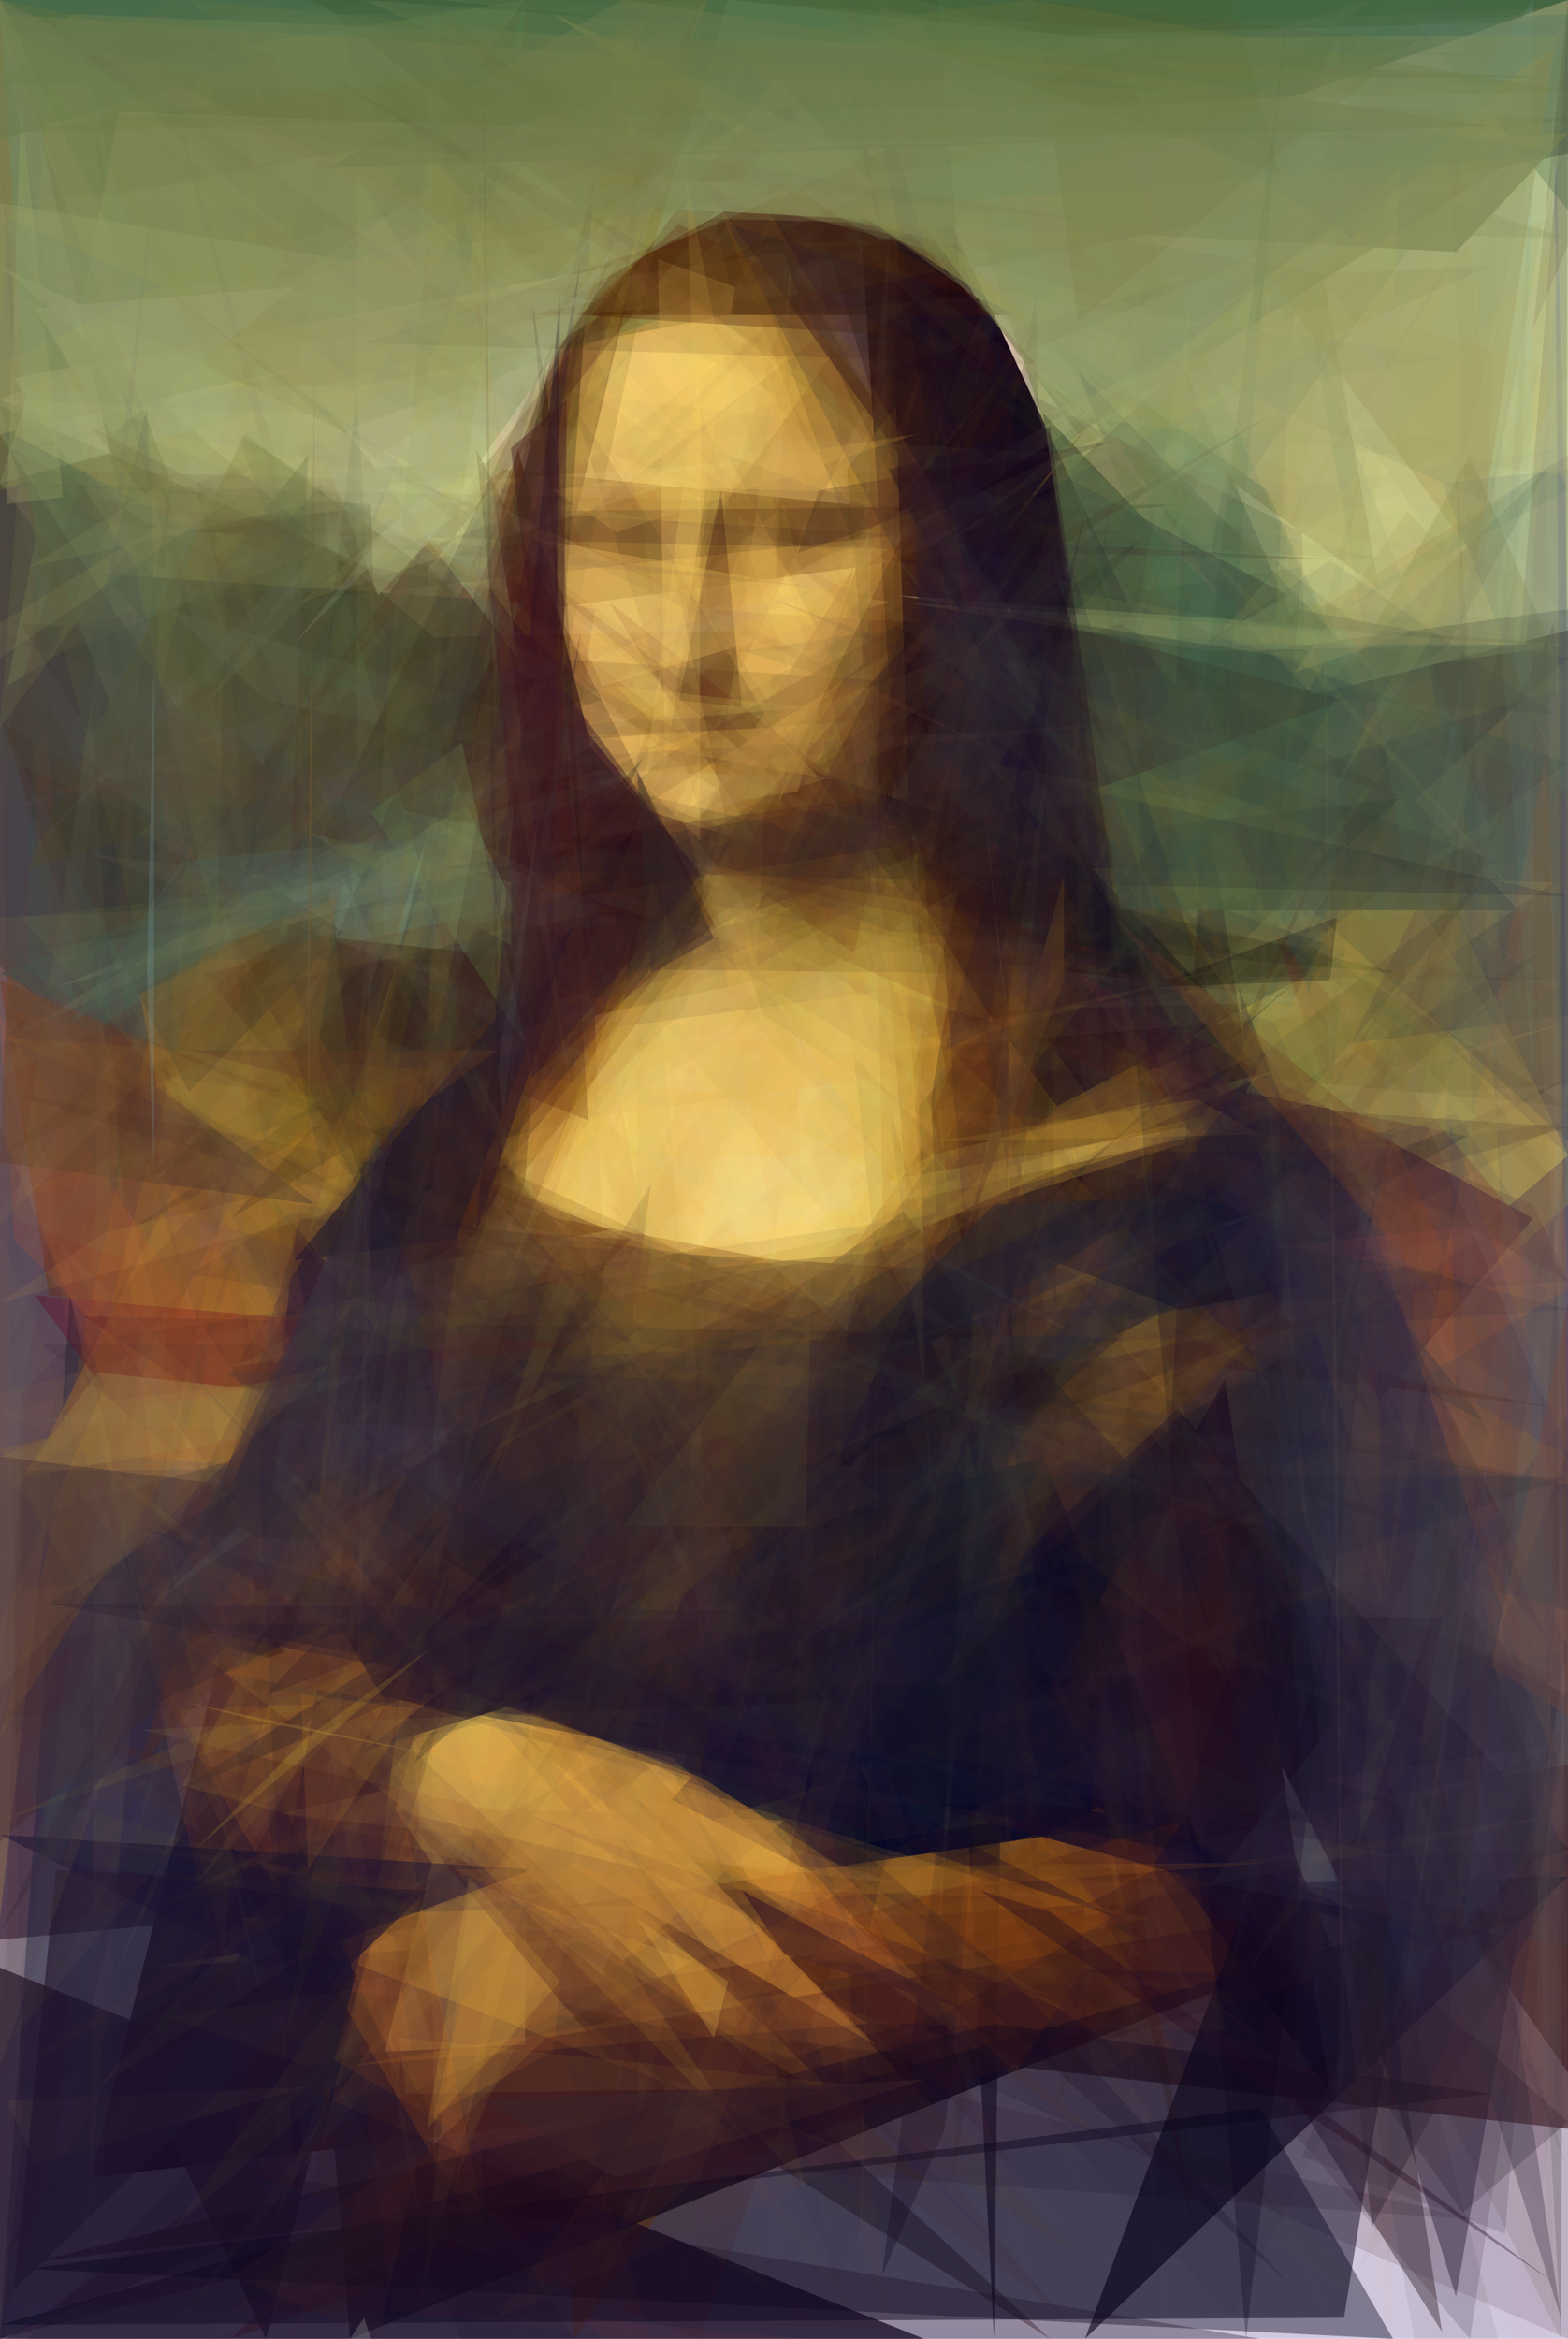 <svg xmlns='http://www.w3.org/2000/svg' style='background-color: #000;'  width='224' height='334' ><polygon points='0,21 0,235 141,60' fill='rgba(215,240,194,0.278)' /><polygon points='4,334 68,266 224,334' fill='rgba(76,46,121,0.267)' /><polygon points='82,334 79,0 203,154' fill='rgba(255,147,5,0.659)' /><polygon points='224,53 134,230 56,6' fill='rgba(248,168,81,0.273)' /><polygon points='224,285 129,0 224,0' fill='rgba(174,189,120,0.774)' /><polygon points='131,297 74,64 13,311' fill='rgba(32,0,0,1)' /><polygon points='81,0 88,215 222,210' fill='rgba(254,210,102,0.554)' /><polygon points='224,90 224,296 102,121' fill='rgba(89,76,55,0.789)' /><polygon points='0,0 0,277 207,258' fill='rgba(31,0,29,0.756)' /><polygon points='224,334 102,281 224,172' fill='rgba(69,32,87,0.348)' /><polygon points='0,0 0,70 221,0' fill='rgba(112,119,62,1)' /><polygon points='26,41 50,334 224,264' fill='rgba(5,0,20,0.823)' /><polygon points='40,235 159,273 75,285' fill='rgba(174,145,66,0.781)' /><polygon points='193,185 113,115 64,177' fill='rgba(234,208,121,1)' /><polygon points='161,180 154,287 96,257' fill='rgba(0,0,37,0.987)' /><polygon points='0,0 27,57 224,0' fill='rgba(0,25,10,1)' /><polygon points='224,252 224,304 46,284' fill='rgba(62,26,31,0.669)' /><polygon points='120,129 223,334 224,65' fill='rgba(99,72,68,0.141)' /><polygon points='205,180 121,0 133,194' fill='rgba(14,2,25,0.973)' /><polygon points='5,77 224,0 0,0' fill='rgba(97,133,90,0.717)' /><polygon points='127,107 0,57 97,19' fill='rgba(254,198,140,0.238)' /><polygon points='40,92 160,76 72,67' fill='rgba(122,59,0,0.462)' /><polygon points='224,165 196,189 142,90' fill='rgba(163,155,75,0.987)' /><polygon points='224,22 0,65 224,0' fill='rgba(0,14,0,0.34)' /><polygon points='61,22 62,315 156,132' fill='rgba(255,224,104,0.182)' /><polygon points='64,150 169,52 203,131' fill='rgba(0,9,24,0.213)' /><polygon points='81,39 0,0 0,334' fill='rgba(152,130,114,0.29)' /><polygon points='156,60 40,204 76,166' fill='rgba(148,112,39,0.659)' /><polygon points='133,248 0,69 0,138' fill='rgba(24,42,38,0.394)' /><polygon points='87,210 155,130 85,145' fill='rgba(255,233,147,0.349)' /><polygon points='190,269 107,36 186,76' fill='rgba(0,0,2,0.146)' /><polygon points='125,128 108,138 96,80' fill='rgba(76,46,29,0.469)' /><polygon points='116,205 109,37 83,29' fill='rgba(242,196,84,0.245)' /><polygon points='16,208 63,153 100,0' fill='rgba(85,12,0,0.416)' /><polygon points='0,140 7,185 161,206' fill='rgba(109,54,36,0.621)' /><polygon points='44,314 167,278 61,244' fill='rgba(174,99,21,0.214)' /><polygon points='121,67 133,213 128,58' fill='rgba(173,134,52,0.666)' /><polygon points='185,87 102,207 224,94' fill='rgba(0,3,43,0.247)' /><polygon points='17,308 75,169 85,25' fill='rgba(30,0,1,0.483)' /><polygon points='205,100 62,225 191,6' fill='rgba(240,215,183,0.085)' /><polygon points='140,80 213,205 73,118' fill='rgba(0,1,0,0.104)' /><polygon points='146,192 32,165 222,201' fill='rgba(69,22,0,0.412)' /><polygon points='21,281 185,257 155,272' fill='rgba(122,77,34,1)' /><polygon points='63,179 4,268 75,0' fill='rgba(51,246,178,0.095)' /><polygon points='120,99 124,3 69,192' fill='rgba(140,85,3,0.068)' /><polygon points='208,328 224,235 111,12' fill='rgba(21,12,35,0.385)' /><polygon points='72,261 125,292 60,226' fill='rgba(237,172,64,0.468)' /><polygon points='179,191 143,225 145,178' fill='rgba(104,73,27,0.708)' /><polygon points='77,137 37,52 48,134' fill='rgba(102,133,108,0.888)' /><polygon points='131,174 211,149 101,127' fill='rgba(246,193,52,0.262)' /><polygon points='130,76 2,334 23,248' fill='rgba(226,189,80,0.163)' /><polygon points='75,292 76,209 55,293' fill='rgba(167,127,55,0.842)' /><polygon points='0,211 0,334 120,303' fill='rgba(40,29,69,0.443)' /><polygon points='0,334 39,318 10,185' fill='rgba(1,14,54,0.382)' /><polygon points='0,2 224,17 18,53' fill='rgba(112,122,74,0.65)' /><polygon points='107,205 90,319 39,289' fill='rgba(181,99,23,0.124)' /><polygon points='142,334 133,157 145,86' fill='rgba(7,0,25,0.542)' /><polygon points='17,16 1,98 126,20' fill='rgba(137,148,94,0.387)' /><polygon points='67,212 6,207 41,138' fill='rgba(245,155,42,0.385)' /><polygon points='35,241 129,173 205,258' fill='rgba(16,10,29,0.661)' /><polygon points='1,105 13,63 69,314' fill='rgba(59,37,33,0.304)' /><polygon points='91,272 133,312 34,274' fill='rgba(218,161,53,0.3)' /><polygon points='16,110 168,100 3,89' fill='rgba(23,0,0,0.202)' /><polygon points='62,302 90,186 79,293' fill='rgba(162,105,44,0.354)' /><polygon points='203,155 46,183 65,186' fill='rgba(253,235,150,0.291)' /><polygon points='116,110 193,136 151,158' fill='rgba(0,0,28,0.676)' /><polygon points='0,334 132,334 0,281' fill='rgba(28,16,39,0.793)' /><polygon points='77,239 152,287 80,258' fill='rgba(206,128,41,0.436)' /><polygon points='111,258 64,240 23,152' fill='rgba(0,0,39,0.905)' /><polygon points='19,213 87,294 150,334' fill='rgba(53,17,24,0.373)' /><polygon points='24,99 20,238 40,277' fill='rgba(209,94,63,0.096)' /><polygon points='223,140 124,247 0,202' fill='rgba(255,187,63,0.049)' /><polygon points='148,154 127,221 123,4' fill='rgba(155,48,0,0.183)' /><polygon points='26,170 146,185 124,276' fill='rgba(0,0,29,0.252)' /><polygon points='70,322 7,214 29,112' fill='rgba(208,110,30,0.197)' /><polygon points='38,334 22,300 64,228' fill='rgba(27,17,40,0.78)' /><polygon points='0,139 15,146 75,110' fill='rgba(65,73,75,0.929)' /><polygon points='75,247 92,0 58,275' fill='rgba(248,167,99,0.085)' /><polygon points='79,146 152,68 184,85' fill='rgba(32,3,22,0.338)' /><polygon points='143,247 156,258 57,274' fill='rgba(255,224,75,0.06)' /><polygon points='161,137 20,108 48,102' fill='rgba(43,2,24,0.526)' /><polygon points='115,280 182,282 157,258' fill='rgba(142,69,20,0.441)' /><polygon points='26,255 67,266 87,143' fill='rgba(255,192,35,0.123)' /><polygon points='0,31 92,202 63,19' fill='rgba(255,228,161,0.05)' /><polygon points='145,45 77,45 111,26' fill='rgba(58,15,0,0.686)' /><polygon points='23,243 200,161 7,216' fill='rgba(5,15,52,0.38)' /><polygon points='2,54 88,38 38,110' fill='rgba(163,165,111,0.63)' /><polygon points='38,204 0,58 55,82' fill='rgba(90,89,47,0.431)' /><polygon points='84,48 117,37 131,157' fill='rgba(227,234,130,0.111)' /><polygon points='191,195 224,109 133,76' fill='rgba(76,110,76,0.36)' /><polygon points='96,251 76,246 159,307' fill='rgba(255,163,78,0.201)' /><polygon points='154,139 219,174 197,200' fill='rgba(54,28,48,0.735)' /><polygon points='82,58 161,178 109,145' fill='rgba(25,0,0,0.106)' /><polygon points='78,291 33,334 224,267' fill='rgba(56,19,29,0.538)' /><polygon points='106,198 14,298 65,266' fill='rgba(255,235,105,0.08)' /><polygon points='75,86 52,126 15,82' fill='rgba(62,70,55,0.838)' /><polygon points='176,48 86,282 57,258' fill='rgba(255,255,182,0.074)' /><polygon points='101,0 70,145 89,0' fill='rgba(137,120,43,0.262)' /><polygon points='57,297 31,235 61,243' fill='rgba(131,74,36,0.335)' /><polygon points='159,67 135,304 126,325' fill='rgba(28,11,31,0.297)' /><polygon points='83,185 137,173 94,243' fill='rgba(162,102,0,0.234)' /><polygon points='219,200 148,71 0,67' fill='rgba(59,0,0,0.092)' /><polygon points='221,140 152,96 57,138' fill='rgba(0,0,0,0.232)' /><polygon points='194,274 165,216 198,297' fill='rgba(147,154,158,0.746)' /><polygon points='55,69 70,68 74,94' fill='rgba(216,255,185,0.467)' /><polygon points='60,329 132,52 77,187' fill='rgba(248,179,67,0.1)' /><polygon points='213,38 125,42 17,124' fill='rgba(2,0,0,0.073)' /><polygon points='5,121 96,21 91,37' fill='rgba(162,192,186,0.138)' /><polygon points='183,153 156,124 222,126' fill='rgba(250,235,121,0.267)' /><polygon points='197,84 189,39 118,27' fill='rgba(157,158,99,0.622)' /><polygon points='73,271 99,266 154,322' fill='rgba(255,177,80,0.134)' /><polygon points='61,248 59,252 192,134' fill='rgba(0,0,20,0.316)' /><polygon points='122,184 160,163 120,107' fill='rgba(234,197,20,0.085)' /><polygon points='12,188 160,191 97,245' fill='rgba(0,0,32,0.39)' /><polygon points='218,114 55,31 35,36' fill='rgba(255,245,221,0.028)' /><polygon points='29,196 224,146 116,180' fill='rgba(253,213,87,0.197)' /><polygon points='52,250 89,222 108,233' fill='rgba(49,29,35,0.975)' /><polygon points='217,174 222,252 182,133' fill='rgba(132,69,45,0.436)' /><polygon points='190,299 150,241 175,197' fill='rgba(35,14,35,0.993)' /><polygon points='32,124 54,163 0,248' fill='rgba(169,105,32,0.42)' /><polygon points='168,126 177,241 141,211' fill='rgba(197,112,34,0.083)' /><polygon points='48,128 36,229 20,142' fill='rgba(158,99,30,0.523)' /><polygon points='105,206 15,96 91,251' fill='rgba(60,34,31,0.282)' /><polygon points='224,212 79,187 196,238' fill='rgba(19,28,56,0.217)' /><polygon points='196,204 184,156 106,26' fill='rgba(51,47,11,0.303)' /><polygon points='63,246 54,226 224,154' fill='rgba(3,4,16,0.208)' /><polygon points='172,133 223,141 134,85' fill='rgba(236,255,183,0.106)' /><polygon points='8,205 0,208 0,274' fill='rgba(158,126,74,0.45)' /><polygon points='224,165 200,113 178,156' fill='rgba(171,155,71,0.622)' /><polygon points='164,266 172,112 206,333' fill='rgba(38,18,31,0.383)' /><polygon points='143,48 122,136 105,125' fill='rgba(43,0,0,0.319)' /><polygon points='51,279 199,308 57,270' fill='rgba(242,219,115,0.03)' /><polygon points='38,281 76,267 0,262' fill='rgba(13,12,48,0.554)' /><polygon points='4,137 80,137 5,66' fill='rgba(55,78,72,0.262)' /><polygon points='150,48 181,70 220,156' fill='rgba(29,61,46,0.157)' /><polygon points='75,73 169,72 40,86' fill='rgba(25,0,9,0.212)' /><polygon points='125,269 172,301 151,261' fill='rgba(246,131,0,0.116)' /><polygon points='66,143 0,94 189,305' fill='rgba(255,235,241,0.01)' /><polygon points='75,0 0,104 7,11' fill='rgba(139,144,86,0.208)' /><polygon points='185,43 181,108 209,63' fill='rgba(205,205,126,0.247)' /><polygon points='214,56 224,208 224,54' fill='rgba(251,236,179,0.078)' /><polygon points='125,78 48,231 106,78' fill='rgba(255,205,99,0.114)' /><polygon points='103,117 161,85 85,112' fill='rgba(255,208,85,0.097)' /><polygon points='179,269 224,268 155,334' fill='rgba(10,7,28,0.636)' /><polygon points='97,6 149,257 66,31' fill='rgba(255,246,125,0.053)' /><polygon points='206,278 163,260 86,245' fill='rgba(18,7,36,0.853)' /><polygon points='136,312 141,232 176,78' fill='rgba(93,61,33,0.117)' /><polygon points='158,20 183,240 195,102' fill='rgba(12,59,93,0.074)' /><polygon points='81,146 188,143 13,122' fill='rgba(198,206,144,0.096)' /><polygon points='95,110 105,41 94,37' fill='rgba(248,203,101,0.386)' /><polygon points='95,218 68,155 211,73' fill='rgba(255,201,13,0.072)' /><polygon points='149,59 160,130 217,130' fill='rgba(75,87,64,0.781)' /><polygon points='143,17 102,74 73,165' fill='rgba(54,0,0,0.094)' /><polygon points='197,96 224,92 128,85' fill='rgba(140,147,102,0.543)' /><polygon points='105,19 116,13 14,140' fill='rgba(55,12,0,0.22)' /><polygon points='17,61 202,93 81,86' fill='rgba(255,229,110,0.078)' /><polygon points='224,278 224,202 173,269' fill='rgba(63,54,69,0.376)' /><polygon points='86,171 224,290 220,314' fill='rgba(109,95,118,0.059)' /><polygon points='0,149 193,35 70,116' fill='rgba(252,255,172,0.093)' /><polygon points='158,106 137,35 101,27' fill='rgba(34,5,20,0.516)' /><polygon points='149,271 23,232 72,269' fill='rgba(255,197,65,0.137)' /><polygon points='148,221 84,97 112,72' fill='rgba(255,218,87,0.093)' /><polygon points='83,249 128,174 142,92' fill='rgba(255,250,125,0.062)' /><polygon points='95,125 29,139 70,188' fill='rgba(66,2,0,0.178)' /><polygon points='193,80 28,76 54,72' fill='rgba(30,0,23,0.149)' /><polygon points='103,70 97,100 106,101' fill='rgba(36,3,10,0.282)' /><polygon points='201,275 192,331 0,332' fill='rgba(12,6,30,0.494)' /><polygon points='98,110 139,135 49,68' fill='rgba(162,105,23,0.238)' /><polygon points='94,195 91,304 142,95' fill='rgba(255,224,206,0.029)' /><polygon points='92,0 176,142 115,63' fill='rgba(158,104,31,0.169)' /><polygon points='108,90 62,91 0,38' fill='rgba(251,255,190,0.136)' /><polygon points='192,100 108,130 132,84' fill='rgba(57,33,31,0.439)' /><polygon points='18,176 128,117 163,77' fill='rgba(5,0,2,0.127)' /><polygon points='5,309 1,300 44,298' fill='rgba(196,145,93,0.062)' /><polygon points='25,121 0,236 68,104' fill='rgba(90,78,57,0.215)' /><polygon points='177,141 224,266 196,318' fill='rgba(49,39,55,0.404)' /><polygon points='198,226 197,200 168,116' fill='rgba(231,152,8,0.064)' /><polygon points='51,55 4,56 0,69' fill='rgba(155,162,119,0.568)' /><polygon points='5,185 16,200 83,192' fill='rgba(110,0,26,0.336)' /><polygon points='145,296 121,274 169,260' fill='rgba(106,45,18,0.382)' /><polygon points='0,61 28,76 20,111' fill='rgba(91,106,81,0.52)' /><polygon points='8,141 85,110 119,111' fill='rgba(255,255,208,0.097)' /><polygon points='176,138 0,186 15,176' fill='rgba(255,203,80,0.11)' /><polygon points='223,334 213,145 224,3' fill='rgba(85,77,82,0.246)' /><polygon points='224,186 213,238 224,245' fill='rgba(113,70,58,0.568)' /><polygon points='144,264 144,71 130,68' fill='rgba(45,27,36,0.448)' /><polygon points='148,42 133,124 151,187' fill='rgba(5,0,27,0.174)' /><polygon points='62,240 0,145 2,177' fill='rgba(221,93,44,0.179)' /><polygon points='219,0 219,155 209,15' fill='rgba(141,211,220,0.12)' /><polygon points='47,67 54,85 72,66' fill='rgba(168,172,126,0.725)' /><polygon points='60,201 14,196 3,211' fill='rgba(175,137,70,0.649)' /><polygon points='154,62 224,18 117,12' fill='rgba(132,137,91,0.634)' /><polygon points='171,321 136,107 131,133' fill='rgba(56,21,16,0.232)' /><polygon points='224,2 224,30 202,3' fill='rgba(81,117,89,0.365)' /><polygon points='20,252 43,174 90,177' fill='rgba(90,48,33,0.396)' /><polygon points='183,250 58,103 102,130' fill='rgba(73,18,0,0.038)' /><polygon points='54,162 64,206 24,234' fill='rgba(54,44,51,0.914)' /><polygon points='134,148 90,149 182,197' fill='rgba(216,168,5,0.083)' /><polygon points='36,6 90,334 66,280' fill='rgba(183,171,168,0.022)' /><polygon points='37,192 131,294 6,192' fill='rgba(12,0,30,0.092)' /><polygon points='49,246 107,306 81,268' fill='rgba(168,114,43,0.294)' /><polygon points='68,204 133,165 182,153' fill='rgba(255,229,96,0.152)' /><polygon points='20,247 118,243 112,268' fill='rgba(255,255,129,0.084)' /><polygon points='0,323 93,169 87,214' fill='rgba(29,0,17,0.136)' /><polygon points='90,280 106,293 79,104' fill='rgba(249,244,99,0.044)' /><polygon points='58,50 127,334 111,192' fill='rgba(255,135,32,0.041)' /><polygon points='79,163 68,25 55,252' fill='rgba(255,250,96,0.055)' /><polygon points='142,289 5,323 213,299' fill='rgba(21,10,31,0.436)' /><polygon points='12,228 0,207 47,195' fill='rgba(154,122,53,0.349)' /><polygon points='64,152 92,31 44,176' fill='rgba(251,255,70,0.091)' /><polygon points='86,100 4,124 35,62' fill='rgba(86,77,24,0.24)' /><polygon points='134,277 150,106 140,169' fill='rgba(253,255,128,0.052)' /><polygon points='210,334 224,242 69,169' fill='rgba(35,16,40,0.15)' /><polygon points='30,82 172,39 101,46' fill='rgba(255,232,88,0.039)' /><polygon points='157,185 150,39 192,288' fill='rgba(162,230,137,0.014)' /><polygon points='149,208 172,265 43,240' fill='rgba(0,5,33,0.396)' /><polygon points='83,37 33,308 54,268' fill='rgba(41,15,41,0.337)' /><polygon points='185,110 224,98 210,65' fill='rgba(124,129,73,0.324)' /><polygon points='140,237 134,241 193,113' fill='rgba(77,47,24,0.248)' /><polygon points='161,136 178,334 195,188' fill='rgba(9,0,27,0.258)' /><polygon points='193,149 224,145 222,89' fill='rgba(78,81,74,0.335)' /><polygon points='224,212 92,194 224,230' fill='rgba(44,39,56,0.224)' /><polygon points='108,207 167,171 142,172' fill='rgba(29,27,37,0.755)' /><polygon points='8,247 104,282 92,267' fill='rgba(81,36,35,0.227)' /><polygon points='92,186 113,38 107,161' fill='rgba(255,200,101,0.128)' /><polygon points='13,129 52,227 73,204' fill='rgba(241,241,255,0.025)' /><polygon points='215,41 182,195 188,287' fill='rgba(90,99,112,0.054)' /><polygon points='0,263 0,208 56,215' fill='rgba(62,40,48,0.494)' /><polygon points='63,69 43,86 106,66' fill='rgba(255,236,154,0.137)' /><polygon points='0,3 12,10 61,323' fill='rgba(255,225,115,0.028)' /><polygon points='16,191 60,250 224,160' fill='rgba(0,0,32,0.087)' /><polygon points='32,264 11,246 80,110' fill='rgba(18,0,44,0.135)' /><polygon points='83,45 129,48 97,32' fill='rgba(79,26,7,0.361)' /><polygon points='23,70 53,72 55,138' fill='rgba(81,84,54,0.313)' /><polygon points='97,143 49,28 147,325' fill='rgba(251,237,136,0.025)' /><polygon points='121,190 84,158 137,127' fill='rgba(255,255,192,0.086)' /><polygon points='218,234 189,128 152,70' fill='rgba(197,210,207,0.027)' /><polygon points='32,85 36,132 11,5' fill='rgba(131,145,101,0.135)' /><polygon points='70,166 100,254 113,186' fill='rgba(85,50,0,0.171)' /><polygon points='118,136 87,86 192,168' fill='rgba(78,0,0,0.158)' /><polygon points='68,153 33,174 92,108' fill='rgba(81,54,25,0.362)' /><polygon points='34,253 18,217 37,11' fill='rgba(247,180,86,0.032)' /><polygon points='221,107 203,197 224,184' fill='rgba(250,117,29,0.112)' /><polygon points='52,49 124,25 148,52' fill='rgba(34,0,0,0.117)' /><polygon points='26,131 21,105 100,206' fill='rgba(236,167,56,0.051)' /><polygon points='77,77 127,86 86,98' fill='rgba(239,197,92,0.345)' /><polygon points='93,208 85,239 153,203' fill='rgba(202,185,92,0.037)' /><polygon points='144,21 81,68 6,150' fill='rgba(74,42,46,0.042)' /><polygon points='96,297 124,308 71,331' fill='rgba(203,115,58,0.075)' /><polygon points='78,52 84,160 54,148' fill='rgba(36,0,4,0.227)' /><polygon points='27,270 148,224 183,187' fill='rgba(254,158,34,0.043)' /><polygon points='151,97 224,87 224,163' fill='rgba(72,78,67,0.314)' /><polygon points='140,152 183,106 0,171' fill='rgba(216,125,23,0.059)' /><polygon points='133,178 119,210 42,187' fill='rgba(74,67,38,0.274)' /><polygon points='57,92 196,0 108,27' fill='rgba(213,187,153,0.039)' /><polygon points='150,18 108,166 38,320' fill='rgba(216,178,71,0.035)' /><polygon points='141,43 194,209 104,32' fill='rgba(0,2,48,0.166)' /><polygon points='208,123 114,81 203,158' fill='rgba(114,86,34,0.089)' /><polygon points='49,133 0,103 27,156' fill='rgba(60,44,34,0.298)' /><polygon points='1,139 0,166 45,172' fill='rgba(101,65,43,0.591)' /><polygon points='212,126 52,250 122,234' fill='rgba(0,12,44,0.107)' /><polygon points='19,243 13,311 14,128' fill='rgba(133,109,80,0.109)' /><polygon points='42,166 205,164 0,148' fill='rgba(255,174,30,0.063)' /><polygon points='19,168 87,142 207,103' fill='rgba(113,90,44,0.076)' /><polygon points='26,91 46,69 65,331' fill='rgba(58,43,36,0.108)' /><polygon points='148,47 79,2 123,22' fill='rgba(154,148,72,0.489)' /><polygon points='134,163 171,157 180,162' fill='rgba(255,206,50,0.142)' /><polygon points='100,58 173,277 101,86' fill='rgba(34,2,13,0.035)' /><polygon points='216,142 26,236 204,96' fill='rgba(251,160,0,0.043)' /><polygon points='222,7 178,35 211,80' fill='rgba(150,135,67,0.332)' /><polygon points='199,334 4,324 180,301' fill='rgba(1,1,23,0.39)' /><polygon points='31,135 32,89 6,20' fill='rgba(102,111,63,0.328)' /><polygon points='47,206 39,310 139,311' fill='rgba(211,96,120,0.017)' /><polygon points='122,284 91,212 145,310' fill='rgba(71,15,31,0.124)' /><polygon points='77,171 89,145 90,134' fill='rgba(178,137,18,0.238)' /><polygon points='180,158 224,161 151,182' fill='rgba(53,41,33,0.21)' /><polygon points='115,312 13,207 109,288' fill='rgba(253,202,41,0.053)' /><polygon points='39,164 102,128 36,159' fill='rgba(7,119,115,0.055)' /><polygon points='160,117 48,300 87,291' fill='rgba(219,111,24,0.043)' /><polygon points='224,89 222,13 224,238' fill='rgba(0,12,213,0.093)' /><polygon points='223,331 173,175 199,168' fill='rgba(51,45,61,0.333)' /><polygon points='116,284 124,289 50,295' fill='rgba(228,136,45,0.131)' /><polygon points='17,153 138,124 48,157' fill='rgba(82,44,36,0.148)' /><polygon points='178,154 197,174 147,196' fill='rgba(30,29,52,0.367)' /><polygon points='205,17 192,123 83,332' fill='rgba(226,242,187,0.019)' /><polygon points='200,164 159,131 212,193' fill='rgba(125,68,33,0.357)' /><polygon points='101,117 128,67 121,301' fill='rgba(255,161,91,0.03)' /><polygon points='0,60 50,294 0,101' fill='rgba(80,37,0,0.071)' /><polygon points='74,104 125,62 21,170' fill='rgba(182,133,78,0.079)' /><polygon points='32,239 49,233 55,243' fill='rgba(138,79,34,0.835)' /><polygon points='0,260 31,250 94,220' fill='rgba(255,241,21,0.068)' /><polygon points='56,105 200,139 127,133' fill='rgba(2,0,0,0.132)' /><polygon points='24,334 72,265 134,195' fill='rgba(236,244,143,0.023)' /><polygon points='2,327 61,270 8,267' fill='rgba(31,21,45,0.658)' /><polygon points='124,76 124,90 111,115' fill='rgba(170,136,56,0.375)' /><polygon points='167,198 23,116 20,119' fill='rgba(194,225,222,0.036)' /><polygon points='63,28 208,36 224,19' fill='rgba(129,137,87,0.761)' /><polygon points='219,242 211,191 208,65' fill='rgba(70,51,53,0.086)' /><polygon points='135,208 224,126 106,144' fill='rgba(255,120,11,0.03)' /><polygon points='102,242 224,201 224,236' fill='rgba(223,169,43,0.025)' /><polygon points='41,195 144,282 184,326' fill='rgba(24,10,34,0.237)' /><polygon points='224,215 52,36 135,136' fill='rgba(250,179,42,0.017)' /><polygon points='37,94 4,112 163,140' fill='rgba(91,55,27,0.188)' /><polygon points='192,187 65,213 38,242' fill='rgba(39,16,27,0.271)' /><polygon points='16,283 106,59 48,215' fill='rgba(229,214,101,0.034)' /><polygon points='65,177 82,132 42,180' fill='rgba(33,22,41,0.701)' /><polygon points='180,334 1,334 35,310' fill='rgba(31,15,39,0.34)' /><polygon points='64,260 12,221 96,271' fill='rgba(9,67,106,0.033)' /><polygon points='95,108 76,125 182,59' fill='rgba(35,0,6,0.136)' /><polygon points='97,145 149,49 42,197' fill='rgba(118,45,11,0.061)' /><polygon points='34,259 176,199 133,202' fill='rgba(254,200,162,0.023)' /><polygon points='61,21 157,39 131,3' fill='rgba(131,131,92,0.292)' /><polygon points='95,128 101,219 65,312' fill='rgba(215,183,64,0.057)' /><polygon points='46,99 53,90 51,56' fill='rgba(0,13,18,0.085)' /><polygon points='219,128 121,239 206,175' fill='rgba(115,52,56,0.085)' /><polygon points='15,290 8,275 176,216' fill='rgba(163,187,166,0.012)' /><polygon points='57,291 58,299 124,298' fill='rgba(255,197,68,0.081)' /><polygon points='190,140 164,141 191,131' fill='rgba(0,0,10,0.289)' /><polygon points='0,297 165,189 214,175' fill='rgba(222,125,36,0.023)' /><polygon points='66,334 82,334 17,231' fill='rgba(11,0,30,0.11)' /><polygon points='11,107 44,65 41,134' fill='rgba(83,87,63,0.357)' /><polygon points='24,87 38,100 131,119' fill='rgba(211,255,170,0.042)' /><polygon points='160,33 4,39 41,59' fill='rgba(200,154,16,0.049)' /><polygon points='8,177 71,276 107,274' fill='rgba(255,231,122,0.042)' /><polygon points='83,128 127,121 142,146' fill='rgba(246,235,62,0.087)' /><polygon points='76,154 100,125 70,84' fill='rgba(44,19,38,0.419)' /><polygon points='224,149 217,140 27,312' fill='rgba(229,248,156,0.017)' /><polygon points='53,237 160,274 61,225' fill='rgba(27,8,38,0.4)' /><polygon points='213,119 201,125 187,45' fill='rgba(103,136,100,0.135)' /><polygon points='70,111 79,49 44,124' fill='rgba(52,48,29,0.23)' /><polygon points='147,111 224,128 63,124' fill='rgba(23,13,37,0.17)' /><polygon points='171,267 218,274 97,309' fill='rgba(37,18,31,0.258)' /><polygon points='56,330 93,334 33,138' fill='rgba(255,109,40,0.027)' /><polygon points='152,38 13,266 99,138' fill='rgba(128,88,10,0.051)' /><polygon points='0,2 224,197 92,73' fill='rgba(123,4,1,0.022)' /><polygon points='75,149 66,106 53,116' fill='rgba(116,150,76,0.299)' /><polygon points='117,189 166,118 200,114' fill='rgba(5,0,21,0.096)' /><polygon points='104,0 93,36 162,6' fill='rgba(176,220,177,0.15)' /><polygon points='202,334 76,204 157,302' fill='rgba(237,201,21,0.009)' /><polygon points='25,256 111,201 126,214' fill='rgba(56,35,39,0.432)' /><polygon points='0,182 64,133 112,57' fill='rgba(121,239,234,0.021)' /><polygon points='79,143 80,42 68,176' fill='rgba(43,19,37,0.588)' /><polygon points='77,153 102,132 68,64' fill='rgba(43,0,3,0.193)' /><polygon points='2,291 20,228 88,188' fill='rgba(255,174,52,0.035)' /><polygon points='1,245 68,168 136,240' fill='rgba(49,33,49,0.208)' /><polygon points='203,196 181,41 177,100' fill='rgba(244,165,73,0.038)' /><polygon points='74,76 50,182 62,0' fill='rgba(161,232,126,0.035)' /><polygon points='223,34 218,92 173,92' fill='rgba(222,189,101,0.148)' /><polygon points='100,334 123,269 35,310' fill='rgba(59,0,17,0.108)' /><polygon points='54,256 147,187 96,229' fill='rgba(222,202,33,0.04)' /><polygon points='173,79 145,51 181,36' fill='rgba(192,206,150,0.166)' /><polygon points='15,58 69,79 101,0' fill='rgba(169,172,112,0.15)' /><polygon points='214,123 207,127 109,85' fill='rgba(25,19,46,0.082)' /><polygon points='193,34 148,5 224,3' fill='rgba(93,127,104,0.333)' /><polygon points='52,0 213,72 224,13' fill='rgba(127,146,101,0.206)' /><polygon points='224,286 0,157 108,258' fill='rgba(5,98,247,0.014)' /><polygon points='43,0 86,16 0,0' fill='rgba(90,122,95,0.222)' /><polygon points='223,5 172,77 104,6' fill='rgba(133,144,94,0.291)' /><polygon points='154,53 187,142 196,96' fill='rgba(71,93,82,0.215)' /><polygon points='116,236 162,277 30,334' fill='rgba(255,186,35,0.011)' /><polygon points='140,92 224,172 182,112' fill='rgba(111,93,47,0.114)' /><polygon points='224,207 215,319 186,308' fill='rgba(50,40,59,0.17)' /><polygon points='2,88 77,133 89,132' fill='rgba(69,97,88,0.102)' /><polygon points='28,232 190,261 130,231' fill='rgba(32,22,37,0.318)' /><polygon points='197,292 210,112 224,245' fill='rgba(88,109,120,0.056)' /><polygon points='15,198 0,161 0,232' fill='rgba(0,18,69,0.119)' /><polygon points='106,293 183,194 122,241' fill='rgba(0,0,53,0.071)' /><polygon points='69,77 53,212 48,209' fill='rgba(0,9,85,0.062)' /><polygon points='42,149 46,167 87,37' fill='rgba(56,45,32,0.196)' /><polygon points='205,329 214,19 181,293' fill='rgba(117,73,51,0.023)' /><polygon points='0,176 22,234 0,295' fill='rgba(111,90,77,0.185)' /><polygon points='114,42 112,36 0,53' fill='rgba(130,105,58,0.136)' /><polygon points='28,269 139,148 127,126' fill='rgba(255,227,80,0.048)' /><polygon points='29,221 152,318 17,180' fill='rgba(254,147,33,0.017)' /><polygon points='100,79 98,25 104,56' fill='rgba(255,212,94,0.125)' /><polygon points='90,32 100,236 132,126' fill='rgba(255,158,163,0.03)' /><polygon points='194,1 191,305 199,334' fill='rgba(253,163,75,0.022)' /><polygon points='51,109 74,62 51,25' fill='rgba(236,239,159,0.056)' /><polygon points='47,126 3,131 54,190' fill='rgba(172,229,81,0.057)' /><polygon points='25,318 150,141 65,283' fill='rgba(255,215,56,0.03)' /><polygon points='79,288 175,290 167,245' fill='rgba(255,141,39,0.038)' /><polygon points='69,192 34,195 92,163' fill='rgba(203,244,131,0.033)' /><polygon points='200,24 199,44 136,77' fill='rgba(255,233,83,0.056)' /><polygon points='201,181 54,199 224,187' fill='rgba(10,7,42,0.095)' /><polygon points='87,318 164,201 201,138' fill='rgba(37,14,0,0.045)' /><polygon points='134,119 5,305 192,18' fill='rgba(92,74,0,0.023)' /><polygon points='211,134 154,157 67,209' fill='rgba(159,109,42,0.131)' /><polygon points='47,23 224,86 129,64' fill='rgba(155,125,0,0.027)' /><polygon points='112,236 192,180 215,175' fill='rgba(238,183,72,0.033)' /><polygon points='72,68 7,94 31,41' fill='rgba(250,222,125,0.042)' /><polygon points='0,62 85,43 0,29' fill='rgba(147,150,100,0.459)' /><polygon points='88,203 149,169 135,294' fill='rgba(0,13,24,0.1)' /><polygon points='63,10 76,0 45,221' fill='rgba(126,113,52,0.093)' /><polygon points='129,199 189,284 78,196' fill='rgba(20,21,47,0.2)' /><polygon points='151,124 20,41 82,56' fill='rgba(213,127,40,0.02)' /><polygon points='198,64 133,52 178,161' fill='rgba(46,161,0,0.031)' /><polygon points='218,92 173,93 129,86' fill='rgba(255,242,153,0.096)' /><polygon points='224,35 219,47 224,0' fill='rgba(46,26,16,0.121)' /><polygon points='81,224 32,196 159,190' fill='rgba(54,45,49,0.265)' /><polygon points='181,266 65,267 80,274' fill='rgba(196,132,33,0.158)' /><polygon points='202,250 63,210 0,144' fill='rgba(33,4,32,0.053)' /><polygon points='115,218 89,218 116,182' fill='rgba(199,183,58,0.08)' /><polygon points='206,69 224,115 224,67' fill='rgba(97,118,101,0.179)' /><polygon points='81,137 0,0 63,156' fill='rgba(128,178,119,0.04)' /><polygon points='4,254 29,0 38,112' fill='rgba(215,255,90,0.012)' /><polygon points='5,44 42,41 16,62' fill='rgba(153,157,108,0.617)' /><polygon points='167,59 192,30 172,105' fill='rgba(173,234,161,0.025)' /><polygon points='217,273 212,265 189,41' fill='rgba(179,158,113,0.018)' /><polygon points='172,313 127,158 140,267' fill='rgba(0,0,31,0.062)' /><polygon points='221,11 0,12 10,2' fill='rgba(106,123,78,0.539)' /><polygon points='0,313 33,168 3,199' fill='rgba(48,12,43,0.089)' /><polygon points='0,292 7,130 50,10' fill='rgba(73,38,0,0.019)' /><polygon points='162,92 14,193 43,181' fill='rgba(76,0,17,0.045)' /><polygon points='112,279 106,270 138,287' fill='rgba(67,31,33,0.72)' /><polygon points='192,87 222,66 224,70' fill='rgba(14,96,53,0.078)' /><polygon points='75,140 215,185 219,176' fill='rgba(238,131,57,0.039)' /><polygon points='224,109 104,65 152,159' fill='rgba(0,0,57,0.064)' /><polygon points='0,57 21,75 158,65' fill='rgba(255,248,171,0.039)' /><polygon points='114,78 121,40 84,334' fill='rgba(199,210,133,0.023)' /><polygon points='45,148 39,152 101,242' fill='rgba(37,1,15,0.051)' /><polygon points='41,88 59,170 82,64' fill='rgba(0,53,155,0.032)' /><polygon points='24,288 224,259 44,295' fill='rgba(234,189,68,0.03)' /><polygon points='88,76 131,62 79,70' fill='rgba(239,182,88,0.199)' /><polygon points='194,11 170,120 97,326' fill='rgba(183,77,248,0.006)' /><polygon points='134,0 45,0 140,75' fill='rgba(40,47,4,0.071)' /><polygon points='132,297 69,300 88,311' fill='rgba(57,34,40,0.597)' /><polygon points='0,131 0,175 45,129' fill='rgba(150,119,72,0.128)' /><polygon points='100,51 100,120 92,112' fill='rgba(255,215,105,0.215)' /><polygon points='224,34 157,13 0,29' fill='rgba(131,141,88,0.265)' /><polygon points='192,305 224,90 173,234' fill='rgba(83,135,244,0.022)' /><polygon points='157,243 224,303 209,316' fill='rgba(37,23,43,0.23)' /><polygon points='0,206 0,241 23,18' fill='rgba(117,97,116,0.085)' /><polygon points='10,206 18,248 0,19' fill='rgba(119,81,71,0.097)' /><polygon points='136,71 224,73 224,113' fill='rgba(135,247,133,0.022)' /><polygon points='0,108 0,62 42,127' fill='rgba(73,74,59,0.33)' /><polygon points='101,86 120,271 132,311' fill='rgba(241,192,127,0.005)' /><polygon points='220,51 180,268 113,321' fill='rgba(1,0,6,0.022)' /><polygon points='191,6 142,137 175,130' fill='rgba(118,184,139,0.03)' /><polygon points='80,286 211,317 112,310' fill='rgba(29,9,29,0.145)' /><polygon points='90,153 188,145 186,139' fill='rgba(255,253,158,0.043)' /><polygon points='167,43 194,94 197,188' fill='rgba(80,255,103,0.007)' /><polygon points='107,90 43,276 105,69' fill='rgba(71,10,0,0.039)' /><polygon points='219,118 206,1 222,334' fill='rgba(118,119,106,0.056)' /><polygon points='64,119 10,146 26,123' fill='rgba(82,100,85,0.379)' /><polygon points='60,181 50,156 125,311' fill='rgba(60,52,55,0.082)' /><polygon points='13,7 152,77 25,0' fill='rgba(141,117,54,0.047)' /><polygon points='14,145 28,263 0,136' fill='rgba(109,48,38,0.134)' /><polygon points='150,61 127,67 160,134' fill='rgba(25,9,32,0.386)' /><polygon points='44,267 59,244 43,242' fill='rgba(245,154,35,0.143)' /><polygon points='0,99 145,20 164,18' fill='rgba(48,195,201,0.01)' /><polygon points='224,136 139,219 181,140' fill='rgba(56,229,102,0.012)' /><polygon points='136,238 148,227 143,180' fill='rgba(61,58,76,0.134)' /><polygon points='75,259 110,275 152,286' fill='rgba(30,0,47,0.101)' /><polygon points='149,280 140,119 131,117' fill='rgba(85,31,14,0.078)' /><polygon points='16,178 11,204 20,91' fill='rgba(210,109,44,0.044)' /><polygon points='76,42 0,89 0,94' fill='rgba(171,161,94,0.132)' /><polygon points='45,159 39,177 126,0' fill='rgba(234,197,66,0.03)' /><polygon points='94,141 141,131 0,171' fill='rgba(238,226,73,0.025)' /><polygon points='119,323 40,164 91,200' fill='rgba(0,0,34,0.043)' /><polygon points='14,323 8,308 31,10' fill='rgba(167,153,176,0.017)' /><polygon points='186,44 215,15 144,228' fill='rgba(244,202,9,0.013)' /><polygon points='57,277 0,246 10,211' fill='rgba(70,51,52,0.166)' /><polygon points='205,187 198,228 210,103' fill='rgba(250,198,99,0.029)' /><polygon points='113,233 56,232 106,229' fill='rgba(213,207,86,0.023)' /><polygon points='101,87 103,93 187,93' fill='rgba(82,61,53,0.062)' /><polygon points='0,199 0,241 52,185' fill='rgba(144,106,73,0.12)' /><polygon points='164,274 86,289 128,265' fill='rgba(222,112,29,0.083)' /><polygon points='224,17 205,105 189,320' fill='rgba(81,83,101,0.041)' /><polygon points='155,208 137,202 77,171' fill='rgba(131,193,99,0.033)' /><polygon points='113,26 195,90 179,89' fill='rgba(76,68,36,0.107)' /><polygon points='134,57 160,197 119,49' fill='rgba(107,84,76,0.026)' /><polygon points='83,92 73,173 34,62' fill='rgba(65,71,39,0.088)' /><polygon points='106,226 192,135 125,222' fill='rgba(206,147,47,0.032)' /><polygon points='175,105 184,0 172,98' fill='rgba(0,63,41,0.066)' /><polygon points='80,283 61,304 67,268' fill='rgba(244,210,72,0.131)' /><polygon points='13,61 21,71 149,131' fill='rgba(92,69,35,0.112)' /><polygon points='32,279 42,145 0,150' fill='rgba(234,212,38,0.023)' /><polygon points='160,0 162,303 157,242' fill='rgba(194,164,70,0.02)' /><polygon points='219,141 58,246 122,211' fill='rgba(159,253,239,0.008)' /><polygon points='199,295 219,168 207,240' fill='rgba(91,93,106,0.088)' /><polygon points='117,111 110,104 84,105' fill='rgba(255,203,87,0.179)' /><polygon points='9,264 63,168 2,253' fill='rgba(2,112,129,0.038)' /><polygon points='50,52 183,98 184,69' fill='rgba(0,15,30,0.021)' /><polygon points='107,46 148,163 223,260' fill='rgba(0,7,26,0.026)' /><polygon points='182,178 212,175 222,184' fill='rgba(247,105,101,0.079)' /><polygon points='61,0 166,121 189,104' fill='rgba(124,82,0,0.048)' /><polygon points='222,31 224,68 149,59' fill='rgba(167,166,109,0.265)' /><polygon points='123,120 103,49 137,48' fill='rgba(152,95,12,0.038)' /><polygon points='120,83 156,110 55,0' fill='rgba(194,218,135,0.033)' /><polygon points='36,289 147,218 0,299' fill='rgba(7,0,1,0.044)' /><polygon points='122,0 158,187 166,153' fill='rgba(8,0,97,0.046)' /><polygon points='37,164 183,294 0,140' fill='rgba(59,37,61,0.061)' /><polygon points='152,159 78,231 37,277' fill='rgba(233,222,65,0.016)' /><polygon points='95,300 172,140 224,102' fill='rgba(133,136,181,0.006)' /><polygon points='154,46 148,0 202,6' fill='rgba(86,71,3,0.086)' /><polygon points='60,110 224,64 156,74' fill='rgba(3,15,67,0.019)' /><polygon points='131,13 118,192 95,26' fill='rgba(255,154,129,0.013)' /><polygon points='198,241 148,183 200,158' fill='rgba(172,187,164,0.015)' /><polygon points='224,251 224,264 153,267' fill='rgba(212,251,253,0.015)' /><polygon points='184,168 212,203 183,188' fill='rgba(62,55,61,0.409)' /><polygon points='152,140 152,125 138,176' fill='rgba(94,62,30,0.498)' /><polygon points='100,0 21,171 55,156' fill='rgba(46,68,18,0.025)' /><polygon points='89,0 213,18 47,24' fill='rgba(112,123,77,0.498)' /><polygon points='88,123 65,87 93,47' fill='rgba(255,0,237,0.014)' /><polygon points='48,80 85,87 73,171' fill='rgba(62,9,19,0.079)' /><polygon points='18,180 2,174 13,101' fill='rgba(139,192,101,0.056)' /><polygon points='191,100 209,0 161,23' fill='rgba(176,111,206,0.022)' /><polygon points='218,47 223,53 188,207' fill='rgba(183,245,193,0.029)' /><polygon points='198,264 177,181 168,193' fill='rgba(249,220,230,0.01)' /><polygon points='19,169 173,65 146,119' fill='rgba(18,30,19,0.048)' /><polygon points='129,72 145,174 156,96' fill='rgba(56,31,43,0.189)' /><polygon points='3,208 7,231 189,86' fill='rgba(186,198,151,0.017)' /><polygon points='62,117 87,130 37,141' fill='rgba(248,215,123,0.045)' /><polygon points='0,19 224,13 147,0' fill='rgba(107,118,66,0.316)' /><polygon points='84,138 76,43 80,68' fill='rgba(21,0,6,0.178)' /><polygon points='142,0 175,186 157,123' fill='rgba(217,186,119,0.021)' /><polygon points='168,98 170,43 162,91' fill='rgba(189,224,129,0.05)' /><polygon points='207,92 221,67 153,133' fill='rgba(57,77,51,0.103)' /><polygon points='128,105 222,103 139,117' fill='rgba(110,118,112,0.041)' /><polygon points='131,0 63,0 176,12' fill='rgba(92,118,75,0.344)' /><polygon points='217,223 71,169 1,156' fill='rgba(36,0,22,0.073)' /><polygon points='91,101 105,276 91,224' fill='rgba(47,35,84,0.029)' /><polygon points='112,253 0,33 61,48' fill='rgba(150,171,167,0.021)' /><polygon points='0,214 38,183 143,54' fill='rgba(255,214,103,0.027)' /><polygon points='171,84 164,26 151,291' fill='rgba(110,90,29,0.026)' /><polygon points='68,41 94,187 77,183' fill='rgba(224,40,0,0.047)' /><polygon points='71,163 72,144 179,296' fill='rgba(199,145,74,0.01)' /><polygon points='210,117 203,118 183,314' fill='rgba(238,125,49,0.013)' /><polygon points='169,201 73,280 122,250' fill='rgba(219,131,172,0.015)' /><polygon points='0,158 13,195 125,334' fill='rgba(225,110,81,0.022)' /><polygon points='73,79 100,99 123,122' fill='rgba(73,0,1,0.093)' /><polygon points='224,260 209,275 224,151' fill='rgba(97,152,216,0.041)' /><polygon points='190,80 163,98 222,102' fill='rgba(32,59,62,0.096)' /><polygon points='131,203 135,184 33,328' fill='rgba(2,23,78,0.029)' /><polygon points='100,311 152,166 90,319' fill='rgba(255,191,91,0.03)' /><polygon points='224,95 221,120 129,295' fill='rgba(204,167,138,0.016)' /><polygon points='113,238 96,235 180,291' fill='rgba(255,255,138,0.013)' /><polygon points='140,0 205,294 171,185' fill='rgba(0,255,238,0.009)' /><polygon points='0,136 133,120 119,116' fill='rgba(46,54,65,0.096)' /><polygon points='68,215 127,53 128,93' fill='rgba(245,185,64,0.039)' /><polygon points='179,137 123,114 80,120' fill='rgba(27,9,24,0.158)' /><polygon points='155,334 21,189 88,266' fill='rgba(14,0,53,0.059)' /><polygon points='208,25 216,35 0,35' fill='rgba(219,129,16,0.019)' /><polygon points='4,265 69,275 7,257' fill='rgba(177,144,55,0.044)' /><polygon points='165,180 162,96 148,51' fill='rgba(137,191,81,0.045)' /><polygon points='186,81 106,93 183,116' fill='rgba(25,45,47,0.075)' /><polygon points='48,334 189,278 19,334' fill='rgba(75,45,134,0.015)' /><polygon points='166,150 208,96 159,164' fill='rgba(249,233,85,0.026)' /><polygon points='200,265 7,229 206,231' fill='rgba(34,24,45,0.275)' /><polygon points='3,24 0,263 9,104' fill='rgba(82,240,172,0.012)' /><polygon points='222,239 32,175 176,331' fill='rgba(0,15,38,0.049)' /><polygon points='11,128 54,285 33,176' fill='rgba(76,15,181,0.018)' /><polygon points='72,168 133,130 118,97' fill='rgba(143,108,58,0.046)' /><polygon points='85,217 86,199 43,0' fill='rgba(190,162,154,0.024)' /><polygon points='224,22 121,30 84,0' fill='rgba(73,117,103,0.085)' /><polygon points='223,252 136,75 219,273' fill='rgba(48,43,60,0.169)' /><polygon points='46,158 211,232 17,147' fill='rgba(57,26,20,0.093)' /><polygon points='44,120 9,234 66,223' fill='rgba(246,247,190,0.019)' /><polygon points='1,43 80,36 77,63' fill='rgba(152,152,105,0.163)' /><polygon points='124,45 224,313 160,152' fill='rgba(199,126,18,0.01)' /><polygon points='67,67 107,17 4,81' fill='rgba(158,165,104,0.136)' /><polygon points='42,154 8,20 105,0' fill='rgba(0,142,34,0.006)' /><polygon points='12,64 35,248 30,267' fill='rgba(245,147,27,0.013)' /><polygon points='212,174 53,265 23,272' fill='rgba(178,160,99,0.017)' /><polygon points='35,120 220,150 123,130' fill='rgba(239,191,138,0.02)' /><polygon points='21,58 25,150 1,144' fill='rgba(56,82,75,0.127)' /><polygon points='109,227 70,50 101,224' fill='rgba(228,85,21,0.024)' /><polygon points='23,137 0,310 38,119' fill='rgba(130,139,152,0.024)' /><polygon points='89,32 129,24 120,210' fill='rgba(220,179,13,0.019)' /><polygon points='168,40 48,77 144,57' fill='rgba(100,69,36,0.023)' /><polygon points='68,132 44,197 105,120' fill='rgba(41,30,41,0.155)' /><polygon points='190,41 184,86 224,89' fill='rgba(225,226,196,0.04)' /><polygon points='112,25 114,44 150,106' fill='rgba(188,41,114,0.029)' /><polygon points='44,119 73,126 73,135' fill='rgba(107,112,70,0.28)' /><polygon points='224,22 207,289 221,296' fill='rgba(239,217,176,0.02)' /><polygon points='27,121 16,231 23,205' fill='rgba(136,226,215,0.018)' /><polygon points='131,186 28,324 152,142' fill='rgba(27,33,49,0.054)' /><polygon points='152,160 224,152 77,157' fill='rgba(10,149,27,0.01)' /><polygon points='69,6 72,198 70,104' fill='rgba(25,1,20,0.106)' /><polygon points='150,273 222,326 140,270' fill='rgba(34,10,31,0.36)' /><polygon points='0,276 40,215 58,157' fill='rgba(58,43,57,0.424)' /><polygon points='183,25 176,0 113,0' fill='rgba(90,81,0,0.088)' /><polygon points='3,15 1,72 9,71' fill='rgba(158,161,100,0.3)' /><polygon points='143,260 28,69 0,0' fill='rgba(228,21,195,0.003)' /><polygon points='129,16 167,334 160,255' fill='rgba(147,124,106,0.024)' /><polygon points='111,254 99,276 172,62' fill='rgba(90,46,34,0.041)' /><polygon points='145,149 175,240 136,182' fill='rgba(228,222,127,0.017)' /><polygon points='45,185 64,243 36,225' fill='rgba(46,209,112,0.02)' /><polygon points='196,194 77,329 96,312' fill='rgba(246,190,106,0.01)' /><polygon points='26,140 27,70 0,86' fill='rgba(147,104,140,0.022)' /><polygon points='145,131 195,119 0,223' fill='rgba(242,167,88,0.015)' /><polygon points='76,251 40,259 128,269' fill='rgba(226,177,87,0.093)' /><polygon points='171,46 224,11 78,21' fill='rgba(127,135,84,0.208)' /><polygon points='55,266 101,194 99,172' fill='rgba(176,251,224,0.016)' /><polygon points='221,234 140,132 182,146' fill='rgba(24,15,67,0.064)' /><polygon points='81,263 111,82 93,164' fill='rgba(230,157,89,0.018)' /><polygon points='11,71 7,74 118,84' fill='rgba(99,84,64,0.094)' /><polygon points='155,140 215,63 45,295' fill='rgba(70,188,152,0.012)' /><polygon points='110,334 123,15 115,257' fill='rgba(240,217,72,0.01)' /><polygon points='184,88 175,231 163,298' fill='rgba(207,78,67,0.011)' /><polygon points='0,26 111,234 0,36' fill='rgba(129,121,44,0.054)' /><polygon points='42,314 37,210 64,242' fill='rgba(9,0,44,0.119)' /><polygon points='190,6 44,250 33,264' fill='rgba(172,145,15,0.023)' /><polygon points='192,209 3,210 3,227' fill='rgba(45,44,56,0.146)' /><polygon points='191,198 192,317 188,0' fill='rgba(220,196,119,0.049)' /><polygon points='197,157 218,23 215,42' fill='rgba(236,255,157,0.129)' /><polygon points='117,70 159,63 114,79' fill='rgba(35,9,28,0.189)' /><polygon points='180,225 168,262 101,98' fill='rgba(127,88,33,0.038)' /><polygon points='23,41 209,178 136,131' fill='rgba(6,0,0,0.032)' /><polygon points='196,20 126,1 120,19' fill='rgba(109,126,70,0.196)' /><polygon points='61,40 70,72 82,159' fill='rgba(195,149,86,0.044)' /><polygon points='0,307 61,76 13,194' fill='rgba(37,58,87,0.041)' /><polygon points='44,161 185,319 65,161' fill='rgba(12,0,22,0.057)' /><polygon points='98,222 48,131 127,287' fill='rgba(38,43,60,0.091)' /><polygon points='200,305 196,269 224,166' fill='rgba(0,24,90,0.047)' /><polygon points='102,134 93,139 91,110' fill='rgba(50,39,39,0.416)' /><polygon points='27,180 0,24 43,162' fill='rgba(67,174,119,0.009)' /><polygon points='94,178 142,86 149,100' fill='rgba(159,159,89,0.042)' /><polygon points='28,264 44,248 62,235' fill='rgba(247,214,44,0.138)' /><polygon points='208,229 211,99 224,243' fill='rgba(248,193,194,0.022)' /><polygon points='181,237 125,100 160,296' fill='rgba(199,20,4,0.014)' /><polygon points='224,169 196,237 194,264' fill='rgba(82,87,75,0.12)' /><polygon points='191,334 64,43 81,74' fill='rgba(255,255,114,0.011)' /><polygon points='224,333 194,65 203,334' fill='rgba(255,118,255,0.007)' /><polygon points='56,134 21,1 91,246' fill='rgba(72,76,75,0.046)' /><polygon points='149,61 142,42 207,51' fill='rgba(150,158,109,0.223)' /><polygon points='24,121 93,129 38,135' fill='rgba(53,120,190,0.032)' /><polygon points='24,215 22,107 35,293' fill='rgba(247,139,155,0.012)' /><polygon points='180,14 169,143 163,54' fill='rgba(58,189,186,0.02)' /><polygon points='88,63 190,301 80,63' fill='rgba(3,3,186,0.006)' /><polygon points='141,60 43,88 151,12' fill='rgba(55,243,164,0.01)' /><polygon points='199,203 224,207 138,227' fill='rgba(181,132,50,0.033)' /><polygon points='0,145 188,222 31,161' fill='rgba(212,216,61,0.023)' /><polygon points='183,195 187,221 179,111' fill='rgba(145,150,124,0.047)' /><polygon points='40,8 0,0 0,20' fill='rgba(102,119,74,0.432)' /><polygon points='0,0 0,91 105,72' fill='rgba(164,213,94,0.029)' /><polygon points='17,54 70,240 60,160' fill='rgba(62,50,64,0.047)' /><polygon points='122,151 135,272 174,203' fill='rgba(0,24,33,0.06)' /><polygon points='0,165 37,136 99,120' fill='rgba(72,31,11,0.075)' /><polygon points='72,76 70,114 44,273' fill='rgba(187,207,121,0.026)' /><polygon points='203,123 87,213 199,126' fill='rgba(233,165,19,0.143)' /><polygon points='130,61 138,144 224,121' fill='rgba(4,77,108,0.029)' /><polygon points='70,120 157,175 13,97' fill='rgba(96,73,162,0.011)' /><polygon points='168,225 88,0 84,108' fill='rgba(251,241,84,0.007)' /><polygon points='151,76 47,11 115,47' fill='rgba(60,20,0,0.055)' /><polygon points='112,221 49,167 21,239' fill='rgba(46,45,51,0.087)' /><polygon points='206,79 156,4 224,1' fill='rgba(127,145,98,0.081)' /><polygon points='51,241 141,267 172,270' fill='rgba(0,0,8,0.059)' /><polygon points='186,15 66,35 27,0' fill='rgba(113,124,70,0.186)' /><polygon points='224,208 208,199 207,160' fill='rgba(38,44,114,0.12)' /><polygon points='91,49 0,149 0,173' fill='rgba(7,8,49,0.037)' /><polygon points='121,245 41,334 172,73' fill='rgba(251,99,0,0.012)' /><polygon points='0,69 3,307 0,334' fill='rgba(148,118,126,0.055)' /><polygon points='158,140 197,9 216,333' fill='rgba(120,191,177,0.005)' /><polygon points='224,310 150,122 138,49' fill='rgba(26,14,28,0.084)' /><polygon points='114,268 173,259 109,193' fill='rgba(19,77,228,0.006)' /><polygon points='116,280 79,334 146,237' fill='rgba(243,157,141,0.026)' /><polygon points='182,198 142,193 93,116' fill='rgba(245,241,203,0.02)' /><polygon points='166,280 155,185 153,83' fill='rgba(255,171,148,0.019)' /><polygon points='150,133 134,134 25,277' fill='rgba(18,0,68,0.013)' /><polygon points='137,264 24,191 173,253' fill='rgba(95,42,232,0.006)' /><polygon points='167,265 46,8 111,131' fill='rgba(247,144,166,0.011)' /><polygon points='170,206 51,138 125,151' fill='rgba(126,164,254,0.008)' /><polygon points='78,166 115,48 2,271' fill='rgba(0,0,49,0.019)' /><polygon points='214,200 215,246 200,161' fill='rgba(213,120,65,0.029)' /><polygon points='53,170 61,102 50,166' fill='rgba(220,116,0,0.035)' /><polygon points='69,91 0,116 131,83' fill='rgba(255,166,248,0.018)' /><polygon points='0,4 212,8 104,0' fill='rgba(91,119,78,0.253)' /><polygon points='177,212 194,239 21,21' fill='rgba(245,167,66,0.018)' /><polygon points='131,243 224,211 117,210' fill='rgba(15,20,50,0.104)' /><polygon points='199,162 178,159 181,235' fill='rgba(40,32,54,0.159)' /><polygon points='47,191 70,186 21,172' fill='rgba(114,81,123,0.083)' /><polygon points='102,291 91,274 104,283' fill='rgba(255,203,78,0.233)' /><polygon points='115,100 0,113 20,130' fill='rgba(55,64,53,0.076)' /><polygon points='165,103 0,113 51,114' fill='rgba(96,63,53,0.115)' /><polygon points='194,19 163,19 0,24' fill='rgba(188,207,140,0.037)' /><polygon points='118,306 0,133 64,206' fill='rgba(15,4,65,0.028)' /><polygon points='122,126 131,122 132,198' fill='rgba(192,185,90,0.072)' /><polygon points='81,57 80,126 73,64' fill='rgba(62,22,30,0.419)' /><polygon points='0,63 0,91 140,139' fill='rgba(65,50,38,0.051)' /><polygon points='20,81 10,46 126,227' fill='rgba(37,93,193,0.01)' /><polygon points='99,262 153,243 224,212' fill='rgba(127,98,65,0.039)' /><polygon points='147,330 86,136 92,187' fill='rgba(65,73,7,0.019)' /><polygon points='114,225 132,263 162,186' fill='rgba(75,88,9,0.037)' /><polygon points='64,98 50,115 117,84' fill='rgba(0,75,192,0.024)' /><polygon points='220,136 181,171 137,181' fill='rgba(0,0,46,0.06)' /><polygon points='38,246 64,251 26,243' fill='rgba(255,204,63,0.162)' /><polygon points='27,150 71,150 60,158' fill='rgba(98,57,38,0.316)' /><polygon points='212,202 219,23 198,326' fill='rgba(101,90,77,0.049)' /><polygon points='224,183 208,159 101,192' fill='rgba(0,21,64,0.078)' /><polygon points='218,331 172,32 203,203' fill='rgba(106,225,255,0.012)' /><polygon points='99,128 43,77 224,270' fill='rgba(33,0,14,0.02)' /><polygon points='44,133 44,171 45,48' fill='rgba(113,86,45,0.466)' /><polygon points='197,172 175,115 141,109' fill='rgba(193,253,95,0.031)' /><polygon points='92,3 56,91 23,40' fill='rgba(168,150,86,0.044)' /><polygon points='222,101 117,308 119,327' fill='rgba(48,34,36,0.05)' /><polygon points='57,84 191,202 115,128' fill='rgba(149,43,1,0.024)' /><polygon points='103,200 140,234 195,284' fill='rgba(44,32,42,0.24)' /><polygon points='137,33 91,175 93,272' fill='rgba(171,76,0,0.026)' /><polygon points='0,102 223,188 186,156' fill='rgba(242,32,27,0.01)' /><polygon points='57,235 9,83 7,46' fill='rgba(97,149,72,0.02)' /><polygon points='138,150 176,128 224,158' fill='rgba(6,0,0,0.059)' /><polygon points='79,143 120,131 173,156' fill='rgba(210,191,69,0.028)' /><polygon points='43,87 114,148 127,188' fill='rgba(94,148,46,0.007)' /><polygon points='11,98 101,148 155,93' fill='rgba(50,43,209,0.006)' /><polygon points='161,122 131,79 203,148' fill='rgba(21,75,97,0.04)' /><polygon points='105,193 39,1 47,93' fill='rgba(227,230,204,0.012)' /><polygon points='46,272 169,32 105,147' fill='rgba(0,3,51,0.015)' /><polygon points='65,59 6,317 30,197' fill='rgba(0,1,76,0.014)' /><polygon points='25,65 18,139 3,201' fill='rgba(0,30,60,0.033)' /><polygon points='21,272 100,160 140,46' fill='rgba(253,255,204,0.005)' /><polygon points='53,116 125,288 51,114' fill='rgba(123,102,118,0.041)' /><polygon points='121,100 127,33 125,130' fill='rgba(240,185,140,0.041)' /><polygon points='105,244 0,334 224,126' fill='rgba(155,91,71,0.009)' /><polygon points='214,334 202,334 180,205' fill='rgba(0,0,0,0.059)' /><polygon points='135,150 155,73 141,147' fill='rgba(18,0,34,0.153)' /><polygon points='170,116 177,57 127,95' fill='rgba(232,200,177,0.006)' /><polygon points='201,73 214,86 185,96' fill='rgba(161,157,100,0.261)' /><polygon points='149,185 97,259 194,134' fill='rgba(162,180,201,0.013)' /><polygon points='42,92 88,35 76,57' fill='rgba(165,178,150,0.17)' /><polygon points='103,147 122,166 0,131' fill='rgba(8,131,214,0.008)' /><polygon points='146,240 120,300 169,90' fill='rgba(91,191,47,0.007)' /><polygon points='122,225 40,34 96,142' fill='rgba(0,1,232,0.008)' /><polygon points='41,66 48,271 49,213' fill='rgba(142,181,136,0.022)' /><polygon points='115,227 205,140 33,285' fill='rgba(18,28,43,0.019)' /><polygon points='82,183 184,175 83,217' fill='rgba(199,111,149,0.017)' /><polygon points='83,90 72,162 75,132' fill='rgba(60,39,43,0.408)' /><polygon points='128,138 104,281 123,100' fill='rgba(127,99,212,0.009)' /><polygon points='135,94 44,17 181,141' fill='rgba(9,7,0,0.016)' /><polygon points='80,0 2,319 22,198' fill='rgba(194,96,109,0.01)' /><polygon points='139,93 206,4 224,22' fill='rgba(143,150,69,0.048)' /><polygon points='154,334 29,253 56,281' fill='rgba(103,170,75,0.013)' /><polygon points='104,257 20,218 155,258' fill='rgba(37,28,50,0.188)' /><polygon points='33,325 60,307 54,334' fill='rgba(68,33,38,0.187)' /><polygon points='65,222 45,266 41,290' fill='rgba(251,230,14,0.023)' /><polygon points='156,297 166,291 154,268' fill='rgba(201,149,45,0.028)' /><polygon points='221,311 186,266 193,250' fill='rgba(56,119,191,0.011)' /><polygon points='13,112 0,88 217,210' fill='rgba(251,116,200,0.007)' /><polygon points='39,213 40,203 68,204' fill='rgba(155,149,227,0.029)' /><polygon points='224,248 194,324 224,287' fill='rgba(136,94,63,0.046)' /><polygon points='112,121 110,159 199,0' fill='rgba(133,131,119,0.009)' /><polygon points='67,65 39,81 30,219' fill='rgba(200,226,2,0.017)' /><polygon points='224,204 10,258 106,218' fill='rgba(255,178,42,0.009)' /><polygon points='221,77 224,331 222,3' fill='rgba(219,255,255,0.033)' /><polygon points='93,103 88,98 115,101' fill='rgba(248,220,102,0.156)' /><polygon points='170,131 0,247 48,204' fill='rgba(145,210,195,0.014)' /><polygon points='27,182 42,173 224,212' fill='rgba(38,30,39,0.099)' /><polygon points='99,116 64,138 100,199' fill='rgba(3,22,134,0.01)' /><polygon points='141,214 115,244 192,124' fill='rgba(10,26,60,0.073)' /><polygon points='144,95 200,114 160,89' fill='rgba(56,54,50,0.167)' /><polygon points='132,219 132,132 87,64' fill='rgba(21,30,24,0.014)' /><polygon points='189,44 121,116 0,225' fill='rgba(234,42,144,0.011)' /><polygon points='178,334 91,43 87,70' fill='rgba(7,0,36,0.012)' /><polygon points='186,194 211,274 185,297' fill='rgba(0,92,119,0.028)' /><polygon points='138,147 155,150 44,219' fill='rgba(255,197,176,0.021)' /><polygon points='147,50 74,44 223,85' fill='rgba(161,19,0,0.018)' /><polygon points='154,315 130,171 136,126' fill='rgba(101,111,6,0.014)' /><polygon points='86,79 57,68 146,109' fill='rgba(135,87,47,0.092)' /><polygon points='75,15 39,80 36,123' fill='rgba(19,89,161,0.021)' /><polygon points='206,26 46,124 8,140' fill='rgba(130,90,126,0.021)' /><polygon points='52,78 106,10 36,120' fill='rgba(221,247,254,0.017)' /><polygon points='88,248 123,142 137,166' fill='rgba(229,118,37,0.014)' /><polygon points='89,94 133,78 160,61' fill='rgba(252,236,168,0.032)' /><polygon points='170,218 36,36 204,246' fill='rgba(239,110,181,0.007)' /><polygon points='52,331 53,334 50,334' fill='rgba(158,156,150,0.302)' /><polygon points='194,276 142,192 89,74' fill='rgba(4,24,140,0.006)' /><polygon points='133,133 109,146 84,151' fill='rgba(17,136,15,0.019)' /><polygon points='34,238 48,220 20,219' fill='rgba(105,82,98,0.092)' /><polygon points='63,47 102,244 88,145' fill='rgba(116,91,14,0.015)' /><polygon points='224,203 49,2 50,9' fill='rgba(53,0,15,0.017)' /><polygon points='185,228 177,208 150,303' fill='rgba(47,3,12,0.065)' /><polygon points='51,207 0,119 81,293' fill='rgba(117,48,73,0.039)' /><polygon points='114,224 12,16 65,106' fill='rgba(112,121,29,0.025)' /><polygon points='25,329 121,78 8,276' fill='rgba(177,26,2,0.005)' /><polygon points='168,73 198,80 0,69' fill='rgba(9,0,11,0.038)' /><polygon points='157,283 202,302 18,234' fill='rgba(215,79,126,0.015)' /><polygon points='220,215 76,157 204,223' fill='rgba(11,82,162,0.014)' /><polygon points='132,266 210,233 114,260' fill='rgba(95,227,255,0.007)' /><polygon points='122,81 114,113 101,115' fill='rgba(173,134,65,0.363)' /><polygon points='210,104 203,106 87,13' fill='rgba(96,194,83,0.025)' /><polygon points='0,329 180,334 0,334' fill='rgba(44,132,175,0.03)' /><polygon points='153,2 128,164 108,313' fill='rgba(234,246,103,0.009)' /><polygon points='87,231 136,167 120,121' fill='rgba(255,253,191,0.014)' /><polygon points='117,111 132,138 224,206' fill='rgba(217,211,0,0.011)' /><polygon points='7,313 190,187 128,241' fill='rgba(56,58,13,0.011)' /><polygon points='126,157 104,253 149,0' fill='rgba(175,147,124,0.014)' /><polygon points='86,334 115,334 83,331' fill='rgba(216,76,77,0.06)' /><polygon points='171,154 23,265 124,120' fill='rgba(241,103,23,0.011)' /><polygon points='155,81 224,92 205,157' fill='rgba(71,72,0,0.028)' /><polygon points='0,195 57,65 22,162' fill='rgba(5,6,8,0.028)' /><polygon points='128,228 214,227 73,235' fill='rgba(236,123,10,0.012)' /><polygon points='70,18 7,16 159,32' fill='rgba(95,114,77,0.086)' /><polygon points='65,258 112,260 89,280' fill='rgba(187,134,59,0.341)' /><polygon points='144,100 161,68 105,142' fill='rgba(199,117,246,0.013)' /><polygon points='40,166 33,157 25,191' fill='rgba(232,143,181,0.026)' /><polygon points='157,240 202,224 224,164' fill='rgba(221,139,42,0.011)' /><polygon points='172,132 140,25 224,130' fill='rgba(99,255,244,0.02)' /><polygon points='49,204 21,164 101,240' fill='rgba(7,242,255,0.004)' /><polygon points='0,69 99,182 83,127' fill='rgba(0,47,232,0.003)' /><polygon points='137,283 173,284 0,261' fill='rgba(164,105,39,0.046)' /><polygon points='108,103 177,78 132,75' fill='rgba(2,24,59,0.026)' /><polygon points='162,170 180,139 88,290' fill='rgba(255,249,126,0.01)' /><polygon points='62,69 62,309 69,315' fill='rgba(199,156,82,0.025)' /><polygon points='139,0 118,29 71,194' fill='rgba(131,97,0,0.018)' /><polygon points='23,41 1,31 0,52' fill='rgba(52,109,137,0.06)' /><polygon points='0,150 195,257 68,202' fill='rgba(79,136,168,0.005)' /><polygon points='183,258 1,212 224,258' fill='rgba(100,83,92,0.021)' /><polygon points='192,0 154,133 197,3' fill='rgba(193,255,247,0.011)' /><polygon points='198,163 175,285 189,235' fill='rgba(122,199,152,0.02)' /><polygon points='123,230 99,324 174,32' fill='rgba(255,250,58,0.014)' /><polygon points='174,4 130,232 168,7' fill='rgba(187,205,92,0.014)' /><polygon points='17,281 124,4 119,17' fill='rgba(119,11,10,0.025)' /><polygon points='11,252 89,282 92,256' fill='rgba(84,87,114,0.028)' /><polygon points='98,107 0,154 8,137' fill='rgba(108,183,130,0.039)' /><polygon points='51,252 53,106 53,171' fill='rgba(194,126,173,0.033)' /><polygon points='113,201 142,238 218,323' fill='rgba(80,89,127,0.01)' /><polygon points='224,155 221,201 202,156' fill='rgba(255,236,220,0.044)' /><polygon points='113,181 196,234 150,227' fill='rgba(0,38,93,0.037)' /><polygon points='161,71 170,50 185,190' fill='rgba(221,242,140,0.013)' /><polygon points='134,291 0,113 126,262' fill='rgba(0,28,207,0.007)' /><polygon points='84,188 27,125 149,296' fill='rgba(131,148,48,0.011)' /><polygon points='6,105 33,234 0,168' fill='rgba(172,104,57,0.038)' /><polygon points='74,334 166,0 84,313' fill='rgba(190,175,146,0.006)' /><polygon points='96,60 118,38 36,128' fill='rgba(4,6,57,0.024)' /><polygon points='2,92 0,115 98,115' fill='rgba(152,136,85,0.027)' /><polygon points='108,36 146,0 23,143' fill='rgba(160,121,102,0.033)' /><polygon points='7,229 35,212 21,230' fill='rgba(16,23,45,0.135)' /><polygon points='56,0 0,6 33,137' fill='rgba(153,153,113,0.023)' /><polygon points='110,327 95,276 62,300' fill='rgba(70,54,43,0.097)' /><polygon points='1,285 208,23 91,171' fill='rgba(191,159,12,0.038)' /><polygon points='219,172 167,152 224,183' fill='rgba(82,46,50,0.166)' /><polygon points='195,124 60,233 95,207' fill='rgba(255,255,65,0.019)' /><polygon points='52,261 116,333 64,179' fill='rgba(255,190,157,0.004)' /><polygon points='68,101 23,129 191,55' fill='rgba(255,245,131,0.014)' /><polygon points='216,160 119,196 69,213' fill='rgba(86,95,72,0.053)' /><polygon points='137,190 99,160 74,167' fill='rgba(248,246,213,0.021)' /><polygon points='29,258 145,134 78,161' fill='rgba(208,254,171,0.006)' /><polygon points='167,214 196,60 133,314' fill='rgba(0,0,2,0.025)' /><polygon points='123,321 123,320 128,58' fill='rgba(216,176,60,0.366)' /><polygon points='29,101 100,28 68,46' fill='rgba(167,182,126,0.057)' /><polygon points='224,60 213,74 168,216' fill='rgba(165,211,191,0.012)' /><polygon points='72,159 71,153 77,116' fill='rgba(117,134,135,0.089)' /><polygon points='162,31 118,189 135,142' fill='rgba(137,146,74,0.018)' /><polygon points='51,197 145,109 147,147' fill='rgba(242,181,10,0.02)' /><polygon points='35,173 6,262 0,301' fill='rgba(70,64,65,0.071)' /><polygon points='133,229 71,244 177,181' fill='rgba(121,100,101,0.013)' /><polygon points='190,40 157,57 104,126' fill='rgba(136,46,74,0.019)' /><polygon points='179,116 0,269 4,253' fill='rgba(107,9,238,0.004)' /><polygon points='177,78 74,148 141,110' fill='rgba(0,83,247,0.012)' /><polygon points='86,45 125,27 111,11' fill='rgba(255,220,188,0.031)' /><polygon points='180,295 0,161 49,205' fill='rgba(134,71,234,0.005)' /><polygon points='173,117 169,23 180,291' fill='rgba(133,151,247,0.016)' /><polygon points='104,139 136,168 98,118' fill='rgba(210,185,96,0.076)' /><polygon points='123,135 68,321 76,294' fill='rgba(103,30,59,0.251)' /><polygon points='151,261 35,202 152,232' fill='rgba(36,46,65,0.031)' /><polygon points='189,254 201,258 224,249' fill='rgba(173,112,140,0.038)' /><polygon points='136,276 0,16 70,158' fill='rgba(255,231,35,0.01)' /><polygon points='224,10 61,271 45,307' fill='rgba(118,25,0,0.016)' /><polygon points='170,42 176,334 174,235' fill='rgba(39,32,41,0.3)' /><polygon points='222,257 137,220 161,228' fill='rgba(249,253,151,0.011)' /><polygon points='102,289 15,273 0,279' fill='rgba(48,173,227,0.009)' /><polygon points='127,167 21,246 127,190' fill='rgba(119,5,0,0.011)' /><polygon points='144,146 143,139 139,100' fill='rgba(255,197,173,0.053)' /><polygon points='60,0 217,100 210,133' fill='rgba(0,1,75,0.013)' /><polygon points='66,168 61,170 0,300' fill='rgba(239,212,247,0.014)' /><polygon points='215,11 152,110 196,55' fill='rgba(0,41,33,0.01)' /><polygon points='111,0 196,295 168,201' fill='rgba(200,226,146,0.009)' /><polygon points='150,98 208,63 156,56' fill='rgba(107,50,17,0.02)' /><polygon points='34,218 22,229 36,219' fill='rgba(113,135,144,0.086)' /><polygon points='64,53 122,82 3,0' fill='rgba(19,30,44,0.022)' /><polygon points='224,223 216,334 221,334' fill='rgba(200,143,167,0.034)' /><polygon points='93,126 100,142 71,211' fill='rgba(247,226,60,0.027)' /><polygon points='149,136 160,209 119,0' fill='rgba(58,58,100,0.036)' /><polygon points='178,282 216,233 213,220' fill='rgba(184,165,126,0.029)' /><polygon points='130,117 136,180 132,123' fill='rgba(255,234,73,0.036)' /><polygon points='107,50 86,55 30,40' fill='rgba(197,244,196,0.024)' /><polygon points='18,233 120,137 16,238' fill='rgba(148,193,86,0.018)' /><polygon points='22,94 21,139 22,168' fill='rgba(138,175,192,0.2)' /><polygon points='40,280 78,325 44,313' fill='rgba(14,157,121,0.014)' /><polygon points='219,42 207,92 3,6' fill='rgba(255,118,20,0.008)' /><polygon points='4,203 54,196 31,204' fill='rgba(166,232,143,0.029)' /><polygon points='205,0 198,0 98,146' fill='rgba(117,187,127,0.023)' /><polygon points='110,76 72,160 54,220' fill='rgba(122,63,74,0.026)' /><polygon points='96,58 10,324 63,161' fill='rgba(255,215,124,0.021)' /><polygon points='34,134 88,237 120,206' fill='rgba(121,84,29,0.047)' /><polygon points='21,205 31,259 38,288' fill='rgba(206,206,40,0.029)' /><polygon points='180,130 223,262 193,154' fill='rgba(251,207,193,0.012)' /><polygon points='151,330 63,264 132,306' fill='rgba(71,26,25,0.086)' /><polygon points='190,114 224,47 224,60' fill='rgba(184,183,112,0.062)' /><polygon points='224,136 120,22 197,105' fill='rgba(122,136,79,0.124)' /></svg>